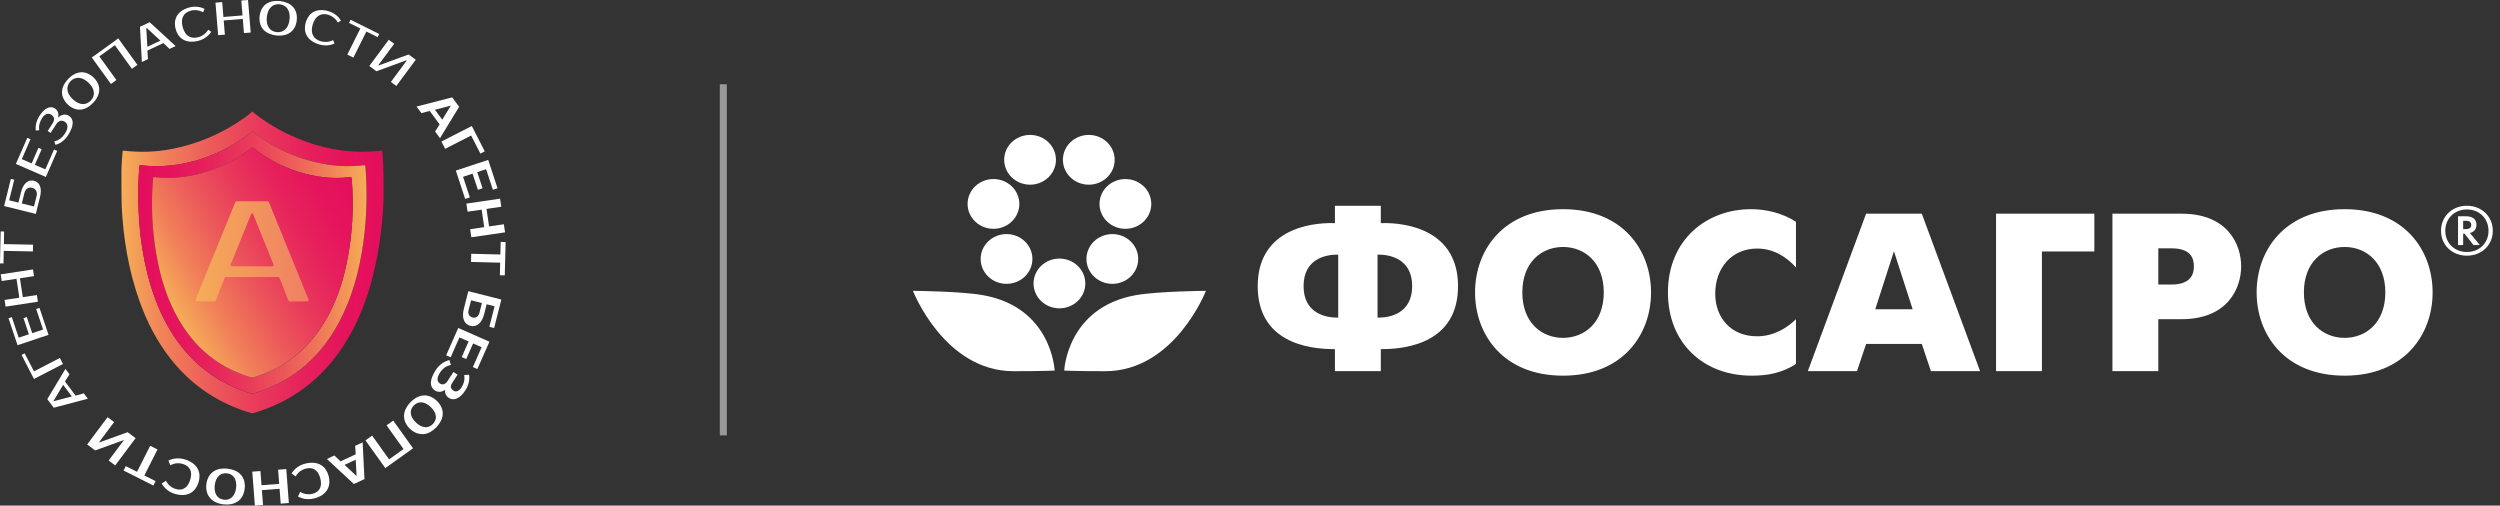 <svg width="356" height="72" viewBox="0 0 356 72" fill="none" xmlns="http://www.w3.org/2000/svg">
<rect x="0" y="0" width="356" height="72" fill="#333333" stroke="none"/>
<path fill-rule="evenodd" clip-rule="evenodd" d="M130 41.411C130 41.411 136.839 41.476 139.938 42.024C149.805 43.752 150.183 52.77 150.183 52.77C150.183 52.77 148.576 52.858 144.336 52.858C134.449 52.858 130 41.411 130 41.411Z" fill="white"/>
<path fill-rule="evenodd" clip-rule="evenodd" d="M171.727 41.411C171.727 41.411 164.888 41.476 161.788 42.024C151.925 43.752 151.547 52.77 151.547 52.77C151.547 52.77 153.152 52.858 157.392 52.858C167.281 52.858 171.727 41.411 171.727 41.411Z" fill="white"/>
<path fill-rule="evenodd" clip-rule="evenodd" d="M154.549 40.364C154.549 42.321 152.899 43.907 150.863 43.907C148.827 43.907 147.177 42.321 147.177 40.364C147.177 38.407 148.827 36.821 150.863 36.821C152.899 36.821 154.549 38.407 154.549 40.364Z" fill="white"/>
<path fill-rule="evenodd" clip-rule="evenodd" d="M162.082 36.876C162.082 38.833 160.432 40.419 158.397 40.419C156.361 40.419 154.711 38.833 154.711 36.876C154.711 34.919 156.361 33.333 158.397 33.333C160.432 33.333 162.082 34.919 162.082 36.876Z" fill="white"/>
<path fill-rule="evenodd" clip-rule="evenodd" d="M158.729 22.756C158.729 24.712 157.079 26.299 155.044 26.299C153.008 26.299 151.358 24.712 151.358 22.756C151.358 20.799 153.008 19.213 155.044 19.213C157.079 19.213 158.729 20.799 158.729 22.756Z" fill="white"/>
<path fill-rule="evenodd" clip-rule="evenodd" d="M150.368 22.756C150.368 24.712 148.718 26.299 146.683 26.299C144.647 26.299 142.997 24.712 142.997 22.756C142.997 20.799 144.647 19.213 146.683 19.213C148.718 19.213 150.368 20.799 150.368 22.756Z" fill="white"/>
<path fill-rule="evenodd" clip-rule="evenodd" d="M147.016 36.876C147.016 38.833 145.366 40.419 143.331 40.419C141.295 40.419 139.645 38.833 139.645 36.876C139.645 34.919 141.295 33.333 143.331 33.333C145.366 33.333 147.016 34.919 147.016 36.876Z" fill="white"/>
<path fill-rule="evenodd" clip-rule="evenodd" d="M163.943 29.04C163.943 30.997 162.293 32.583 160.257 32.583C158.221 32.583 156.571 30.997 156.571 29.04C156.571 27.083 158.221 25.497 160.257 25.497C162.293 25.497 163.943 27.083 163.943 29.04Z" fill="white"/>
<path fill-rule="evenodd" clip-rule="evenodd" d="M145.155 29.04C145.155 30.997 143.505 32.583 141.47 32.583C139.434 32.583 137.784 30.997 137.784 29.04C137.784 27.083 139.434 25.497 141.47 25.497C143.505 25.497 145.155 27.083 145.155 29.04Z" fill="white"/>
<path fill-rule="evenodd" clip-rule="evenodd" d="M190.095 49.715C186.095 49.747 179.098 48.625 179.098 40.744C179.098 32.959 186.095 31.645 190.095 31.773V29.306H196.627V31.773C200.626 31.645 207.624 32.959 207.624 40.744C207.624 48.625 200.626 49.747 196.627 49.715V52.854H190.095V49.715ZM190.562 36.258C188.929 36.227 185.629 36.771 185.629 40.744C185.629 44.716 188.929 45.261 190.562 45.23V36.258ZM196.161 45.23C197.794 45.261 201.092 44.716 201.092 40.744C201.092 36.771 197.794 36.227 196.161 36.258V45.23ZM210.048 41.64C210.048 35.65 214.047 29.787 222.578 29.787C231.11 29.787 235.108 35.65 235.108 41.64C235.108 47.633 231.11 53.495 222.578 53.495C214.047 53.495 210.048 47.633 210.048 41.64ZM228.377 41.64C228.377 37.316 225.61 35.169 222.578 35.169C219.545 35.169 216.779 37.316 216.779 41.64C216.779 45.966 219.545 48.112 222.578 48.112C225.61 48.112 228.377 45.966 228.377 41.64ZM255.745 51.829C253.645 53.207 251.445 53.495 249.446 53.495C242.514 53.495 237.514 48.817 237.514 41.64C237.514 34.144 243.014 29.787 249.346 29.787C251.412 29.787 253.778 30.3 255.745 31.581V38.084C254.545 36.739 252.711 35.394 250.213 35.394C246.613 35.394 244.247 38.148 244.247 41.833C244.247 45.23 246.479 47.888 250.213 47.888C252.644 47.888 254.545 46.639 255.745 45.453V51.829ZM265.733 30.428H273.664L281.963 52.854H274.964L273.664 48.978H265.733L264.433 52.854H257.434L265.733 30.428ZM267.034 44.043H272.364L269.698 35.778L267.034 44.043ZM284.238 30.428H298.235V35.81H290.77V52.854H284.238V30.428ZM300.811 30.428H310.642C317.274 30.428 319.14 34.849 319.14 37.925C319.14 41.032 317.241 45.453 310.642 45.453H307.343V52.854H300.811V30.428ZM307.343 40.52H309.208C312.11 40.52 312.409 38.886 312.409 37.925C312.409 36.803 312.009 35.362 309.208 35.362H307.343V40.52ZM321.343 41.64C321.343 35.65 325.343 29.787 333.874 29.787C342.405 29.787 346.404 35.65 346.404 41.64C346.404 47.633 342.405 53.495 333.874 53.495C325.343 53.495 321.343 47.633 321.343 41.64ZM339.672 41.64C339.672 37.316 336.906 35.169 333.874 35.169C330.84 35.169 328.074 37.316 328.074 41.64C328.074 45.966 330.84 48.112 333.874 48.112C336.906 48.112 339.672 45.966 339.672 41.64ZM354.975 32.865C354.975 34.887 353.411 36.41 351.287 36.41C349.164 36.41 347.6 34.887 347.6 32.865C347.6 30.834 349.164 29.3 351.287 29.3C353.411 29.3 354.975 30.834 354.975 32.865ZM348.208 32.865C348.208 34.574 349.479 35.883 351.287 35.883C353.095 35.883 354.365 34.574 354.365 32.865C354.365 31.146 353.095 29.828 351.287 29.828C349.479 29.828 348.208 31.146 348.208 32.865ZM351.121 30.796C351.588 30.796 352.644 30.873 352.644 32.035C352.644 32.66 352.257 33.061 351.71 33.168L353.13 34.897H352.217L350.957 33.276H350.754V34.897H350.023V30.796H351.121ZM350.754 32.631H351.028C351.333 32.631 351.912 32.602 351.912 32.035C351.912 31.439 351.323 31.439 351.048 31.439H350.754V32.631Z" fill="white"/>
<path opacity="0.5" d="M103 12V62" stroke="white"/>
<g clip-path="url(#clip0_3123_29173)">
<path d="M54.557 23.338C54.539 22.758 54.469 22.183 54.43 21.603C54.43 21.495 54.406 21.44 54.269 21.456C50.603 21.878 46.889 21.418 43.436 20.114C40.79 19.16 38.316 17.784 36.11 16.04C36.057 15.997 35.987 15.967 35.965 15.891H35.92C35.547 16.234 35.148 16.547 34.724 16.826C31.675 18.99 28.201 20.482 24.532 21.203C22.262 21.646 19.936 21.732 17.64 21.458C17.485 21.44 17.465 21.491 17.453 21.623C17.366 22.529 17.318 23.326 17.29 24.239C17.29 24.402 17.29 28.491 17.33 29.388C17.561 33.956 18.299 38.443 19.827 42.767C20.888 45.772 22.318 48.581 24.296 51.096C27.287 54.901 31.123 57.452 35.759 58.821C35.868 58.855 35.985 58.855 36.094 58.821C41.503 57.235 45.734 54.068 48.826 49.363C50.725 46.482 52.008 43.327 52.914 40.017C53.541 37.687 53.99 35.312 54.257 32.914C54.466 31.285 54.586 29.646 54.616 28.004C54.62 27.33 54.636 25.72 54.557 23.338ZM52.173 29.531C52.12 31.278 51.968 33.021 51.718 34.751C51.154 38.624 50.151 42.363 48.312 45.844C46.701 48.898 44.542 51.478 41.666 53.43C39.944 54.588 38.052 55.471 36.057 56.046C35.96 56.072 35.858 56.068 35.763 56.034C31.077 54.647 27.41 51.893 24.731 47.816C22.975 45.148 21.825 42.222 21.033 39.145C20.437 36.788 20.043 34.383 19.855 31.958C19.742 30.572 19.682 29.183 19.684 27.793C19.686 26.402 19.724 25.07 19.851 23.714C19.865 23.553 19.908 23.513 20.071 23.535C21.49 23.697 22.922 23.703 24.342 23.553C26.404 23.33 28.423 22.808 30.334 22.004C32.287 21.204 34.117 20.134 35.771 18.824C35.793 18.8 35.819 18.781 35.848 18.767C35.877 18.754 35.909 18.747 35.942 18.747C35.974 18.747 36.006 18.754 36.035 18.767C36.064 18.781 36.091 18.8 36.112 18.824C39.139 21.22 42.73 22.801 46.542 23.416C48.286 23.698 50.06 23.736 51.814 23.531C51.971 23.511 52.016 23.543 52.036 23.708C52.203 25.644 52.249 27.589 52.173 29.531Z" fill="url(#paint0_linear_3123_29173)"/>
<path d="M52.034 23.707C52.02 23.542 51.969 23.506 51.812 23.53C50.058 23.735 48.284 23.697 46.54 23.415C42.728 22.8 39.137 21.219 36.11 18.823C36.089 18.799 36.062 18.78 36.033 18.766C36.004 18.753 35.972 18.746 35.94 18.746C35.907 18.746 35.876 18.753 35.846 18.766C35.817 18.78 35.791 18.799 35.77 18.823C34.115 20.133 32.285 21.203 30.332 22.003C28.421 22.807 26.402 23.329 24.34 23.552C22.92 23.702 21.488 23.696 20.069 23.534C19.906 23.514 19.867 23.552 19.849 23.713C19.723 25.069 19.68 26.43 19.682 27.792C19.684 29.154 19.741 30.571 19.853 31.957C20.041 34.379 20.434 36.78 21.029 39.135C21.821 42.211 22.971 45.137 24.727 47.805C27.406 51.882 31.073 54.636 35.759 56.023C35.854 56.057 35.956 56.061 36.053 56.035C38.048 55.46 39.94 54.577 41.662 53.419C44.54 51.471 46.697 48.888 48.308 45.833C50.147 42.352 51.15 38.613 51.714 34.74C52.228 31.085 52.335 27.385 52.034 23.707ZM49.086 38.718C48.425 41.372 47.456 43.903 45.986 46.227C43.632 49.952 40.361 52.481 36.118 53.741C35.987 53.783 35.846 53.783 35.715 53.741C31.145 52.373 27.754 49.55 25.402 45.437C24.006 42.996 23.114 40.366 22.528 37.629C21.792 34.09 21.512 30.471 21.696 26.86C21.716 26.401 21.755 25.945 21.787 25.488C21.807 25.204 21.809 25.202 22.101 25.234C22.942 25.326 23.789 25.354 24.634 25.317C26.982 25.211 29.287 24.659 31.427 23.691C32.987 23.019 34.451 22.145 35.782 21.091C35.908 20.991 35.983 21.005 36.102 21.091C38.932 23.335 42.325 24.76 45.91 25.212C47.198 25.378 48.502 25.383 49.792 25.228C49.994 25.204 50.07 25.228 50.09 25.468C50.183 26.625 50.223 27.784 50.223 28.945C50.242 32.237 49.86 35.518 49.086 38.718Z" fill="url(#paint1_linear_3123_29173)"/>
<path d="M50.221 28.939C50.241 32.231 49.859 35.513 49.086 38.712C48.425 41.367 47.456 43.898 45.986 46.222C43.632 49.947 40.361 52.476 36.118 53.735C35.987 53.777 35.846 53.777 35.715 53.735C31.145 52.367 27.754 49.544 25.402 45.431C24.006 42.99 23.114 40.36 22.528 37.624C21.792 34.084 21.512 30.465 21.696 26.855C21.716 26.396 21.755 25.939 21.787 25.482C21.807 25.199 21.809 25.197 22.101 25.229C22.942 25.321 23.789 25.348 24.634 25.311C26.982 25.205 29.287 24.653 31.427 23.686C32.986 23.015 34.45 22.143 35.782 21.092C35.908 20.991 35.983 21.005 36.102 21.092C38.932 23.336 42.325 24.761 45.91 25.213C47.198 25.378 48.502 25.383 49.792 25.229C49.994 25.205 50.07 25.229 50.091 25.468C50.181 26.625 50.221 27.784 50.221 28.939Z" fill="url(#paint2_linear_3123_29173)"/>
<path d="M38.283 28.771L43.95 42.681C43.961 42.707 43.965 42.735 43.962 42.763C43.959 42.791 43.949 42.818 43.933 42.841C43.918 42.864 43.897 42.883 43.872 42.897C43.847 42.91 43.819 42.916 43.791 42.916H41.229C41.195 42.916 41.162 42.906 41.133 42.886C41.105 42.867 41.083 42.84 41.07 42.808L39.809 39.564C39.797 39.532 39.775 39.504 39.747 39.485C39.718 39.465 39.685 39.455 39.65 39.455H32.141C32.106 39.455 32.072 39.465 32.044 39.485C32.016 39.504 31.994 39.532 31.981 39.564L30.721 42.808C30.708 42.84 30.686 42.867 30.658 42.886C30.63 42.906 30.596 42.916 30.561 42.916H28C27.972 42.916 27.944 42.91 27.919 42.897C27.894 42.883 27.873 42.864 27.857 42.841C27.842 42.818 27.832 42.791 27.829 42.763C27.826 42.735 27.83 42.707 27.841 42.681L33.51 28.771C33.523 28.739 33.544 28.713 33.572 28.694C33.6 28.675 33.633 28.664 33.667 28.664H38.124C38.158 28.664 38.191 28.674 38.22 28.693C38.248 28.712 38.27 28.739 38.283 28.771ZM32.992 37.928H38.8C38.828 37.928 38.856 37.921 38.88 37.907C38.905 37.894 38.926 37.875 38.942 37.852C38.957 37.829 38.967 37.802 38.97 37.775C38.973 37.747 38.97 37.719 38.96 37.693L35.997 30.395H35.796L32.835 37.693C32.825 37.719 32.821 37.747 32.824 37.774C32.826 37.802 32.836 37.829 32.851 37.852C32.867 37.875 32.888 37.894 32.912 37.908C32.937 37.921 32.964 37.928 32.992 37.928Z" fill="url(#paint3_linear_3123_29173)"/>
<path d="M61.183 15.794L62.605 17.709L61.958 18.734L62.659 19.677L65.38 15.202L64.387 13.866L59.312 15.172L60.013 16.114L61.183 15.794ZM61.93 15.629L64.2 15.041L62.979 17.041L61.93 15.629Z" fill="white"/>
<path d="M63.391 21.188L67.09 19.299L68.405 21.87L69.029 21.552L67.183 17.944L62.861 20.152L63.391 21.188Z" fill="white"/>
<path d="M66.24 28.327L66.905 28.108L65.938 25.176L67.294 24.729L68.053 27.031L68.718 26.812L67.958 24.51L69.219 24.096L70.186 27.027L70.85 26.81L69.519 22.771L64.909 24.289L66.24 28.327Z" fill="white"/>
<path d="M66.58 30.144L68.586 29.851L68.953 32.346L66.949 32.639L67.118 33.79L71.919 33.086L71.75 31.935L69.645 32.243L69.279 29.748L71.383 29.44L71.214 28.289L66.411 28.993L66.58 30.144Z" fill="white"/>
<path d="M71.299 34.448L71.255 36.239L67.102 36.136L67.074 37.301L71.227 37.404L71.18 39.195L71.881 39.213L72 34.464L71.299 34.448Z" fill="white"/>
<path d="M66.059 43.942C65.978 44.241 65.935 44.55 65.932 44.86C65.927 45.109 65.969 45.357 66.057 45.59C66.132 45.792 66.256 45.972 66.417 46.115C66.58 46.252 66.771 46.35 66.977 46.402C67.183 46.454 67.398 46.459 67.606 46.417C67.816 46.368 68.011 46.269 68.174 46.127C68.361 45.964 68.517 45.766 68.633 45.546C68.778 45.271 68.887 44.979 68.959 44.677L69.301 43.326L70.427 43.612L69.684 46.542L70.363 46.713L71.392 42.656L66.689 41.463L66.059 43.942ZM68.625 43.155L68.28 44.506C68.234 44.749 68.1 44.968 67.906 45.121C67.717 45.232 67.492 45.264 67.28 45.21C67.067 45.156 66.885 45.021 66.772 44.834C66.675 44.605 66.662 44.35 66.738 44.113L67.08 42.763L68.625 43.155Z" fill="white"/>
<path d="M63.536 50.593L64.176 50.876L65.423 48.051L66.73 48.627L65.749 50.844L66.389 51.126L67.37 48.908L68.583 49.444L67.336 52.269L67.976 52.55L69.694 48.661L65.254 46.703L63.536 50.593Z" fill="white"/>
<path d="M66.8 53.359L66.101 53.405L66.115 53.512C66.157 53.805 66.142 54.103 66.069 54.389C65.991 54.671 65.869 54.939 65.707 55.182C65.576 55.413 65.373 55.594 65.129 55.697C65.038 55.732 64.941 55.744 64.846 55.733C64.75 55.722 64.658 55.688 64.579 55.633C64.144 55.349 64.089 54.987 64.412 54.494L65.159 53.355L64.573 52.971L63.753 54.222C63.634 54.446 63.439 54.62 63.203 54.713C63.106 54.739 63.005 54.742 62.906 54.722C62.808 54.703 62.715 54.661 62.635 54.601C62.54 54.54 62.459 54.459 62.4 54.363C62.341 54.266 62.308 54.155 62.303 54.041C62.3 53.892 62.325 53.743 62.376 53.603C62.449 53.403 62.547 53.213 62.667 53.037C62.828 52.783 63.033 52.559 63.272 52.375C63.521 52.196 63.803 52.067 64.101 51.997L64.204 51.973L64.001 51.275L63.908 51.299C63.544 51.394 63.202 51.558 62.901 51.784C62.563 52.036 62.274 52.346 62.047 52.701C61.838 53.011 61.664 53.343 61.53 53.691C61.429 53.948 61.372 54.22 61.358 54.496C61.351 54.718 61.399 54.938 61.499 55.136C61.594 55.316 61.733 55.468 61.902 55.581C62.156 55.76 62.471 55.833 62.778 55.782C62.997 55.737 63.203 55.645 63.382 55.512C63.356 55.703 63.375 55.897 63.437 56.08C63.538 56.331 63.718 56.543 63.95 56.683C64.107 56.787 64.288 56.847 64.476 56.856H64.538C64.72 56.854 64.899 56.813 65.064 56.736C65.287 56.631 65.491 56.49 65.668 56.319C65.89 56.104 66.086 55.864 66.252 55.603C66.475 55.268 66.64 54.898 66.74 54.508C66.829 54.158 66.852 53.794 66.808 53.436L66.8 53.359Z" fill="white"/>
<path d="M62.186 57.066C61.919 56.805 61.602 56.6 61.256 56.462C60.947 56.339 60.614 56.288 60.283 56.313C59.945 56.343 59.617 56.444 59.32 56.609C58.988 56.793 58.687 57.029 58.428 57.307C58.164 57.578 57.944 57.889 57.778 58.229C57.629 58.532 57.545 58.863 57.532 59.2C57.526 59.533 57.594 59.864 57.733 60.166C57.889 60.507 58.112 60.812 58.388 61.066C58.655 61.328 58.972 61.533 59.32 61.669C59.577 61.77 59.85 61.821 60.126 61.822C60.183 61.825 60.24 61.825 60.297 61.822C60.634 61.794 60.96 61.694 61.256 61.531C61.916 61.152 62.453 60.589 62.798 59.911C62.948 59.607 63.033 59.275 63.046 58.937C63.053 58.604 62.984 58.274 62.845 57.971C62.687 57.629 62.463 57.321 62.186 57.066ZM61.985 59.856C61.828 60.237 61.534 60.546 61.161 60.72C60.981 60.803 60.785 60.841 60.587 60.832C60.361 60.821 60.139 60.764 59.934 60.665C59.416 60.401 58.986 59.992 58.696 59.488C58.587 59.29 58.518 59.072 58.495 58.846C58.476 58.649 58.504 58.451 58.577 58.267C58.733 57.886 59.027 57.578 59.401 57.404C59.567 57.328 59.748 57.289 59.931 57.291H59.975C60.201 57.302 60.423 57.359 60.627 57.458C60.888 57.584 61.127 57.753 61.332 57.957C61.546 58.152 61.726 58.382 61.866 58.635C61.975 58.833 62.044 59.052 62.067 59.277C62.084 59.474 62.056 59.672 61.985 59.856Z" fill="white"/>
<path d="M55.047 60.569L57.461 63.945L55.407 65.41L52.995 62.034L52.046 62.71L54.867 66.656L58.817 63.839L55.995 59.891L55.047 60.569Z" fill="white"/>
<path d="M50.576 63.482L50.654 64.69L48.492 65.696L47.615 64.859L46.55 65.36L50.391 68.923L51.899 68.221L51.641 62.989L50.576 63.482ZM50.777 67.796L49.061 66.199L50.658 65.456L50.777 67.796Z" fill="white"/>
<path d="M46.338 66.78C46.136 66.514 45.876 66.297 45.577 66.146C45.269 65.995 44.932 65.91 44.588 65.897C44.196 65.881 43.804 65.926 43.426 66.031C43.036 66.132 42.668 66.303 42.341 66.537C42.033 66.752 41.771 67.025 41.569 67.341L41.517 67.422L42.105 67.84L42.161 67.75C42.319 67.492 42.524 67.266 42.766 67.086C42.998 66.923 43.258 66.802 43.533 66.73C43.754 66.67 43.983 66.649 44.212 66.665C44.419 66.684 44.62 66.748 44.8 66.855C44.99 66.973 45.153 67.132 45.275 67.319C45.577 67.811 45.727 68.381 45.706 68.957C45.692 69.18 45.631 69.397 45.529 69.595C45.43 69.772 45.292 69.925 45.126 70.042C44.947 70.164 44.748 70.255 44.538 70.309C43.965 70.464 43.353 70.388 42.836 70.096L42.742 70.046L42.435 70.698L42.52 70.744C42.852 70.916 43.213 71.024 43.585 71.062C43.699 71.074 43.813 71.08 43.928 71.08C44.215 71.079 44.502 71.041 44.78 70.967C45.149 70.876 45.501 70.726 45.823 70.525C46.11 70.345 46.356 70.107 46.546 69.826C46.728 69.548 46.844 69.233 46.886 68.903C46.963 68.153 46.764 67.401 46.328 66.786L46.338 66.78Z" fill="white"/>
<path d="M39.602 66.883L39.757 68.904L37.241 69.095L37.086 67.077L35.924 67.165L36.295 72L37.457 71.912L37.294 69.793L39.811 69.6L39.972 71.719L41.134 71.63L40.764 66.795L39.602 66.883Z" fill="white"/>
<path d="M34.309 67.615C34.085 67.365 33.811 67.165 33.504 67.028C32.806 66.728 32.036 66.639 31.288 66.772C30.957 66.838 30.642 66.971 30.364 67.163C30.093 67.356 29.87 67.608 29.709 67.899C29.363 68.57 29.274 69.343 29.46 70.074C29.551 70.394 29.712 70.69 29.931 70.94C30.156 71.189 30.43 71.39 30.736 71.529C31.078 71.68 31.441 71.778 31.812 71.819C31.968 71.836 32.126 71.845 32.283 71.845C32.505 71.846 32.726 71.825 32.944 71.783C33.277 71.72 33.593 71.587 33.87 71.392C34.141 71.2 34.364 70.948 34.523 70.656C34.864 69.984 34.952 69.212 34.772 68.481C34.685 68.161 34.527 67.865 34.309 67.615ZM33.624 69.451C33.596 69.739 33.521 70.021 33.403 70.286C33.307 70.493 33.17 70.678 33 70.831C32.853 70.963 32.677 71.06 32.487 71.113C32.29 71.167 32.085 71.182 31.882 71.157C31.68 71.135 31.483 71.074 31.302 70.978C31.129 70.882 30.98 70.748 30.867 70.585C30.74 70.399 30.651 70.188 30.608 69.966C30.55 69.682 30.541 69.391 30.581 69.105C30.608 68.816 30.682 68.534 30.801 68.269C30.897 68.062 31.034 67.877 31.204 67.724C31.35 67.592 31.525 67.495 31.715 67.442C31.912 67.388 32.117 67.373 32.319 67.398C32.522 67.421 32.719 67.481 32.899 67.577C33.073 67.673 33.222 67.806 33.337 67.968C33.462 68.156 33.551 68.367 33.596 68.589C33.652 68.873 33.662 69.164 33.624 69.451Z" fill="white"/>
<path d="M28.094 66.654C27.912 66.363 27.67 66.113 27.386 65.921C27.062 65.701 26.706 65.533 26.33 65.422C25.946 65.301 25.542 65.252 25.14 65.277C24.767 65.297 24.4 65.389 24.062 65.549L23.976 65.589L24.254 66.255L24.349 66.209C24.621 66.072 24.917 65.99 25.221 65.968C25.504 65.951 25.787 65.986 26.058 66.07C26.275 66.137 26.48 66.24 26.663 66.374C26.83 66.499 26.968 66.66 27.065 66.845C27.165 67.046 27.218 67.266 27.222 67.491C27.216 68.064 27.043 68.624 26.723 69.1C26.593 69.282 26.426 69.434 26.233 69.547C26.057 69.648 25.86 69.706 25.657 69.716C25.441 69.726 25.225 69.698 25.019 69.632C24.737 69.548 24.474 69.41 24.245 69.225C24.016 69.04 23.826 68.812 23.686 68.553L23.631 68.461L23.027 68.853L23.076 68.935C23.265 69.258 23.515 69.54 23.811 69.769C24.129 70.016 24.489 70.202 24.874 70.32C25.224 70.432 25.588 70.491 25.956 70.495H25.994C26.333 70.493 26.667 70.421 26.977 70.284C27.279 70.144 27.545 69.937 27.756 69.68C28.216 69.083 28.445 68.34 28.401 67.587C28.37 67.257 28.265 66.938 28.094 66.654Z" fill="white"/>
<path d="M21.384 63.478L19.513 67.183L17.912 66.376L17.596 67L21.839 69.141L22.155 68.515L20.554 67.708L22.425 64.004L21.384 63.478Z" fill="white"/>
<path d="M18.175 61.543L14.063 63.028L16.25 60.104L15.318 59.408L12.412 63.292L13.547 64.139L17.66 62.654L15.473 65.578L16.405 66.276L19.311 62.39L18.175 61.543Z" fill="white"/>
<path d="M11.935 56.011L10.768 56.337L9.252 54.325L9.894 53.297L9.318 52.532L6.735 56.836L7.651 58.058L12.509 56.782L11.935 56.011ZM7.665 57.128L7.625 57.076L8.994 54.804L10.229 56.45L7.665 57.128Z" fill="white"/>
<path d="M8.527 50.973L4.839 52.88L3.51 50.315L3.067 50.544L4.839 53.965L8.97 51.828L8.527 50.973Z" fill="white"/>
<path d="M5.623 43.842L5.15 43.999L6.132 46.926L4.588 47.444L3.818 45.146L3.345 45.305L4.114 47.603L2.666 48.087L1.684 45.16L1.212 45.319L2.499 49.158L6.91 47.681L5.623 43.842Z" fill="white"/>
<path d="M5.252 42.012L3.248 42.316L2.838 39.624L4.841 39.32L4.696 38.368L0.099 39.066L0.244 40.018L2.346 39.7L2.755 42.391L0.652 42.711L0.797 43.662L5.397 42.964L5.252 42.012Z" fill="white"/>
<path d="M0.534 35.723L4.686 35.805L4.707 34.843L0.554 34.761L0.588 32.968L0.091 32.958L0 37.505L0.497 37.516L0.534 35.723Z" fill="white"/>
<path d="M5.693 28.075C5.769 27.783 5.809 27.483 5.812 27.181C5.815 26.944 5.774 26.709 5.691 26.487C5.62 26.301 5.505 26.135 5.355 26.004C5.204 25.878 5.027 25.788 4.836 25.741C4.645 25.693 4.446 25.69 4.253 25.73C4.059 25.776 3.88 25.869 3.73 26C3.553 26.158 3.406 26.347 3.297 26.557C3.157 26.824 3.052 27.108 2.985 27.402L2.622 28.853L1.301 28.523L2.03 25.591L1.547 25.471L0.584 29.342L5.099 30.463L5.693 28.075ZM3.105 28.972L3.468 27.523C3.516 27.257 3.659 27.017 3.871 26.847C3.976 26.784 4.093 26.741 4.214 26.723C4.336 26.705 4.46 26.711 4.579 26.741C4.698 26.77 4.81 26.823 4.909 26.896C5.007 26.97 5.091 27.062 5.154 27.167C5.265 27.415 5.282 27.696 5.2 27.956L4.839 29.404L3.105 28.972Z" fill="white"/>
<path d="M8.148 21.486L7.691 21.287L6.457 24.118L4.964 23.47L5.933 21.247L5.476 21.047L4.507 23.271L3.105 22.661L4.34 19.83L3.883 19.631L2.264 23.345L6.529 25.201L8.148 21.486Z" fill="white"/>
<path d="M5.587 18.544C5.54 18.239 5.554 17.927 5.629 17.627C5.708 17.334 5.834 17.056 6.001 16.804C6.145 16.551 6.369 16.353 6.638 16.242C6.742 16.203 6.855 16.189 6.966 16.201C7.077 16.214 7.183 16.253 7.276 16.315C7.76 16.629 7.827 17.055 7.478 17.593L6.791 18.653L7.21 18.923L7.969 17.752C8.101 17.508 8.315 17.318 8.573 17.216C8.685 17.186 8.801 17.182 8.915 17.203C9.028 17.224 9.135 17.271 9.228 17.339C9.335 17.408 9.426 17.499 9.494 17.607C9.562 17.718 9.601 17.844 9.606 17.975C9.613 18.137 9.587 18.299 9.532 18.452C9.457 18.661 9.356 18.859 9.232 19.043C9.064 19.308 8.85 19.542 8.599 19.732C8.342 19.923 8.048 20.059 7.735 20.134L7.891 20.629C8.243 20.535 8.573 20.374 8.863 20.154C9.19 19.908 9.469 19.604 9.687 19.259C9.891 18.955 10.06 18.629 10.19 18.287C10.286 18.038 10.34 17.775 10.35 17.508C10.357 17.303 10.312 17.099 10.219 16.916C10.129 16.753 9.999 16.615 9.842 16.514C9.726 16.432 9.596 16.373 9.458 16.342C9.319 16.311 9.176 16.307 9.036 16.331C8.741 16.396 8.471 16.544 8.257 16.758C8.336 16.502 8.336 16.228 8.257 15.973C8.162 15.741 7.995 15.547 7.78 15.419C7.637 15.326 7.472 15.273 7.302 15.264C7.115 15.258 6.929 15.297 6.761 15.379C6.551 15.482 6.359 15.618 6.193 15.782C5.978 15.993 5.789 16.229 5.629 16.484C5.413 16.81 5.254 17.171 5.16 17.55C5.074 17.889 5.054 18.24 5.099 18.587L5.587 18.544Z" fill="white"/>
<path d="M9.659 14.884C9.917 15.135 10.222 15.334 10.557 15.469C10.852 15.585 11.171 15.632 11.487 15.606C11.811 15.576 12.124 15.478 12.408 15.318C12.73 15.137 13.021 14.906 13.272 14.634C13.528 14.37 13.74 14.066 13.9 13.735C14.042 13.444 14.121 13.127 14.132 12.803C14.138 12.486 14.073 12.171 13.942 11.882C13.624 11.227 13.076 10.712 12.404 10.433C12.107 10.318 11.788 10.272 11.471 10.298C11.149 10.329 10.836 10.426 10.553 10.584C10.232 10.764 9.942 10.993 9.693 11.264C9.436 11.53 9.223 11.835 9.06 12.167C8.918 12.459 8.838 12.777 8.827 13.101C8.822 13.419 8.891 13.733 9.028 14.021C9.18 14.347 9.394 14.64 9.659 14.884ZM9.683 12.127C9.763 11.925 9.881 11.741 10.031 11.584C10.178 11.424 10.356 11.295 10.553 11.203C10.747 11.115 10.96 11.073 11.173 11.081C11.412 11.091 11.647 11.15 11.864 11.252C12.404 11.523 12.852 11.946 13.155 12.469C13.271 12.679 13.343 12.909 13.368 13.147C13.387 13.36 13.358 13.574 13.282 13.773C13.201 13.975 13.083 14.159 12.933 14.316C12.785 14.475 12.607 14.604 12.41 14.695C12.216 14.784 12.005 14.827 11.791 14.819C11.551 14.809 11.316 14.751 11.099 14.648C10.827 14.518 10.579 14.344 10.366 14.133C10.141 13.932 9.953 13.695 9.808 13.431C9.693 13.221 9.62 12.991 9.594 12.753C9.578 12.54 9.612 12.326 9.691 12.127H9.683Z" fill="white"/>
<path d="M16.576 11.395L14.146 8.028L16.355 6.435L18.786 9.801L19.567 9.238L16.844 5.469L13.072 8.189L15.795 11.958L16.576 11.395Z" fill="white"/>
<path d="M21.07 8.415L20.985 7.208L23.269 6.131L24.147 6.964L25.013 6.562L21.316 3.163L19.93 3.815L20.202 8.828L21.07 8.415ZM20.895 3.988L22.846 5.785L20.981 6.664L20.834 4.016L20.895 3.988Z" fill="white"/>
<path d="M30.076 4.529L29.653 4.229C29.335 4.762 28.82 5.146 28.219 5.3C27.987 5.365 27.746 5.389 27.506 5.37C27.282 5.353 27.066 5.284 26.874 5.169C26.669 5.045 26.495 4.877 26.364 4.678C26.049 4.168 25.891 3.577 25.909 2.978C25.923 2.741 25.986 2.51 26.094 2.3C26.198 2.108 26.345 1.942 26.523 1.817C26.711 1.685 26.92 1.588 27.142 1.531C27.739 1.365 28.377 1.442 28.918 1.744L29.135 1.273C28.816 1.105 28.466 1.002 28.106 0.97C27.718 0.93 27.325 0.962 26.948 1.066C26.592 1.157 26.252 1.304 25.941 1.501C25.664 1.674 25.427 1.905 25.246 2.177C25.073 2.443 24.964 2.745 24.926 3.06C24.885 3.419 24.916 3.782 25.017 4.129C25.103 4.48 25.259 4.809 25.476 5.099C25.669 5.353 25.919 5.56 26.205 5.702C26.502 5.845 26.826 5.925 27.156 5.936C27.536 5.948 27.917 5.902 28.283 5.799C28.662 5.7 29.018 5.532 29.335 5.304C29.63 5.096 29.881 4.833 30.076 4.529Z" fill="white"/>
<path d="M34.36 0.078L34.533 2.195L31.816 2.419L31.643 0.3L30.682 0.378L31.063 5.01L32.021 4.934L31.858 2.914L34.573 2.692L34.738 4.711L35.699 4.632L35.32 0L34.36 0.078Z" fill="white"/>
<path d="M42.256 2.881C42.301 2.524 42.275 2.16 42.178 1.813C42.091 1.507 41.936 1.225 41.724 0.988C41.506 0.749 41.24 0.558 40.943 0.429C40.26 0.139 39.508 0.056 38.778 0.191C38.459 0.253 38.157 0.382 37.892 0.569C37.635 0.755 37.423 0.996 37.274 1.276C36.946 1.928 36.866 2.677 37.048 3.385C37.133 3.691 37.287 3.973 37.499 4.21C37.718 4.449 37.985 4.64 38.283 4.769C38.622 4.916 38.982 5.01 39.35 5.047C39.716 5.091 40.086 5.077 40.448 5.006C40.765 4.943 41.065 4.814 41.33 4.628C41.588 4.442 41.8 4.201 41.952 3.922C42.122 3.599 42.225 3.245 42.256 2.881ZM41.231 2.771C41.205 3.07 41.128 3.363 41.006 3.638C40.907 3.857 40.766 4.054 40.591 4.218C40.434 4.362 40.244 4.466 40.039 4.523C39.616 4.638 39.166 4.589 38.778 4.387C38.591 4.285 38.429 4.142 38.305 3.968C38.17 3.77 38.075 3.547 38.027 3.312C37.919 2.718 37.985 2.106 38.218 1.549C38.317 1.331 38.458 1.134 38.633 0.97C38.791 0.826 38.98 0.721 39.185 0.664C39.608 0.55 40.059 0.598 40.448 0.801C40.635 0.902 40.796 1.045 40.919 1.219C41.055 1.417 41.151 1.64 41.199 1.875C41.26 2.173 41.27 2.479 41.231 2.781V2.771Z" fill="white"/>
<path d="M43.727 5.143C43.902 5.422 44.135 5.661 44.409 5.843C44.726 6.056 45.074 6.218 45.44 6.324C45.813 6.44 46.205 6.486 46.594 6.459C46.955 6.439 47.308 6.348 47.634 6.191L47.432 5.715C47.149 5.858 46.84 5.945 46.524 5.97C46.229 5.988 45.933 5.953 45.65 5.868C45.419 5.799 45.2 5.691 45.005 5.55C44.826 5.417 44.679 5.246 44.574 5.049C44.467 4.835 44.409 4.6 44.403 4.36C44.397 4.062 44.441 3.765 44.534 3.481C44.615 3.194 44.744 2.922 44.915 2.676C45.052 2.483 45.228 2.32 45.432 2.199C45.621 2.09 45.833 2.028 46.051 2.016C46.279 2.003 46.508 2.031 46.727 2.099C47.011 2.184 47.276 2.32 47.511 2.501C47.757 2.698 47.963 2.941 48.115 3.217L48.548 2.934C48.364 2.622 48.121 2.348 47.833 2.129C47.525 1.89 47.174 1.71 46.8 1.6C46.448 1.488 46.08 1.432 45.71 1.435C45.386 1.435 45.066 1.504 44.77 1.636C44.482 1.77 44.229 1.968 44.031 2.215C43.592 2.795 43.378 3.513 43.426 4.238C43.455 4.559 43.557 4.869 43.727 5.143Z" fill="white"/>
<path d="M50.32 8.204L52.173 4.49L53.78 5.29L54.001 4.844L49.927 2.815L49.704 3.26L51.311 4.061L49.458 7.773L50.32 8.204Z" fill="white"/>
<path d="M53.605 10.149L57.862 8.588L57.915 8.628L55.661 11.671L56.437 12.242L59.204 8.507L58.189 7.757L53.931 9.316L53.879 9.276L56.132 6.236L55.357 5.662L52.59 9.397L53.605 10.149Z" fill="white"/>
</g>
<defs>
<linearGradient id="paint0_linear_3123_29173" x1="17.288" y1="37.367" x2="54.62" y2="37.367" gradientUnits="userSpaceOnUse">
<stop stop-color="#F6AD58"/>
<stop offset="0.16" stop-color="#F18259"/>
<stop offset="0.35" stop-color="#EC595A"/>
<stop offset="0.53" stop-color="#E9385B"/>
<stop offset="0.7" stop-color="#E6215C"/>
<stop offset="0.86" stop-color="#E5135C"/>
<stop offset="1" stop-color="#E40E5C"/>
</linearGradient>
<linearGradient id="paint1_linear_3123_29173" x1="52.205" y1="37.4" x2="19.684" y2="37.4" gradientUnits="userSpaceOnUse">
<stop stop-color="#F6AD58"/>
<stop offset="0.16" stop-color="#F18259"/>
<stop offset="0.35" stop-color="#EC595A"/>
<stop offset="0.53" stop-color="#E9385B"/>
<stop offset="0.7" stop-color="#E6215C"/>
<stop offset="0.86" stop-color="#E5135C"/>
<stop offset="1" stop-color="#E40E5C"/>
</linearGradient>
<linearGradient id="paint2_linear_3123_29173" x1="23.859" y1="42.741" x2="51.05" y2="27.029" gradientUnits="userSpaceOnUse">
<stop stop-color="#F6AD58"/>
<stop offset="0.16" stop-color="#F18259"/>
<stop offset="0.35" stop-color="#EC595A"/>
<stop offset="0.53" stop-color="#E9385B"/>
<stop offset="0.7" stop-color="#E6215C"/>
<stop offset="0.86" stop-color="#E5135C"/>
<stop offset="1" stop-color="#E40E5C"/>
</linearGradient>
<linearGradient id="paint3_linear_3123_29173" x1="27.829" y1="35.791" x2="43.964" y2="35.791" gradientUnits="userSpaceOnUse">
<stop stop-color="#F6AD58"/>
<stop offset="0.2" stop-color="#F4A35A"/>
<stop offset="1" stop-color="#EF7F63"/>
</linearGradient>
<clipPath id="clip0_3123_29173">
<rect width="72" height="72" fill="white"/>
</clipPath>
</defs>
</svg>
